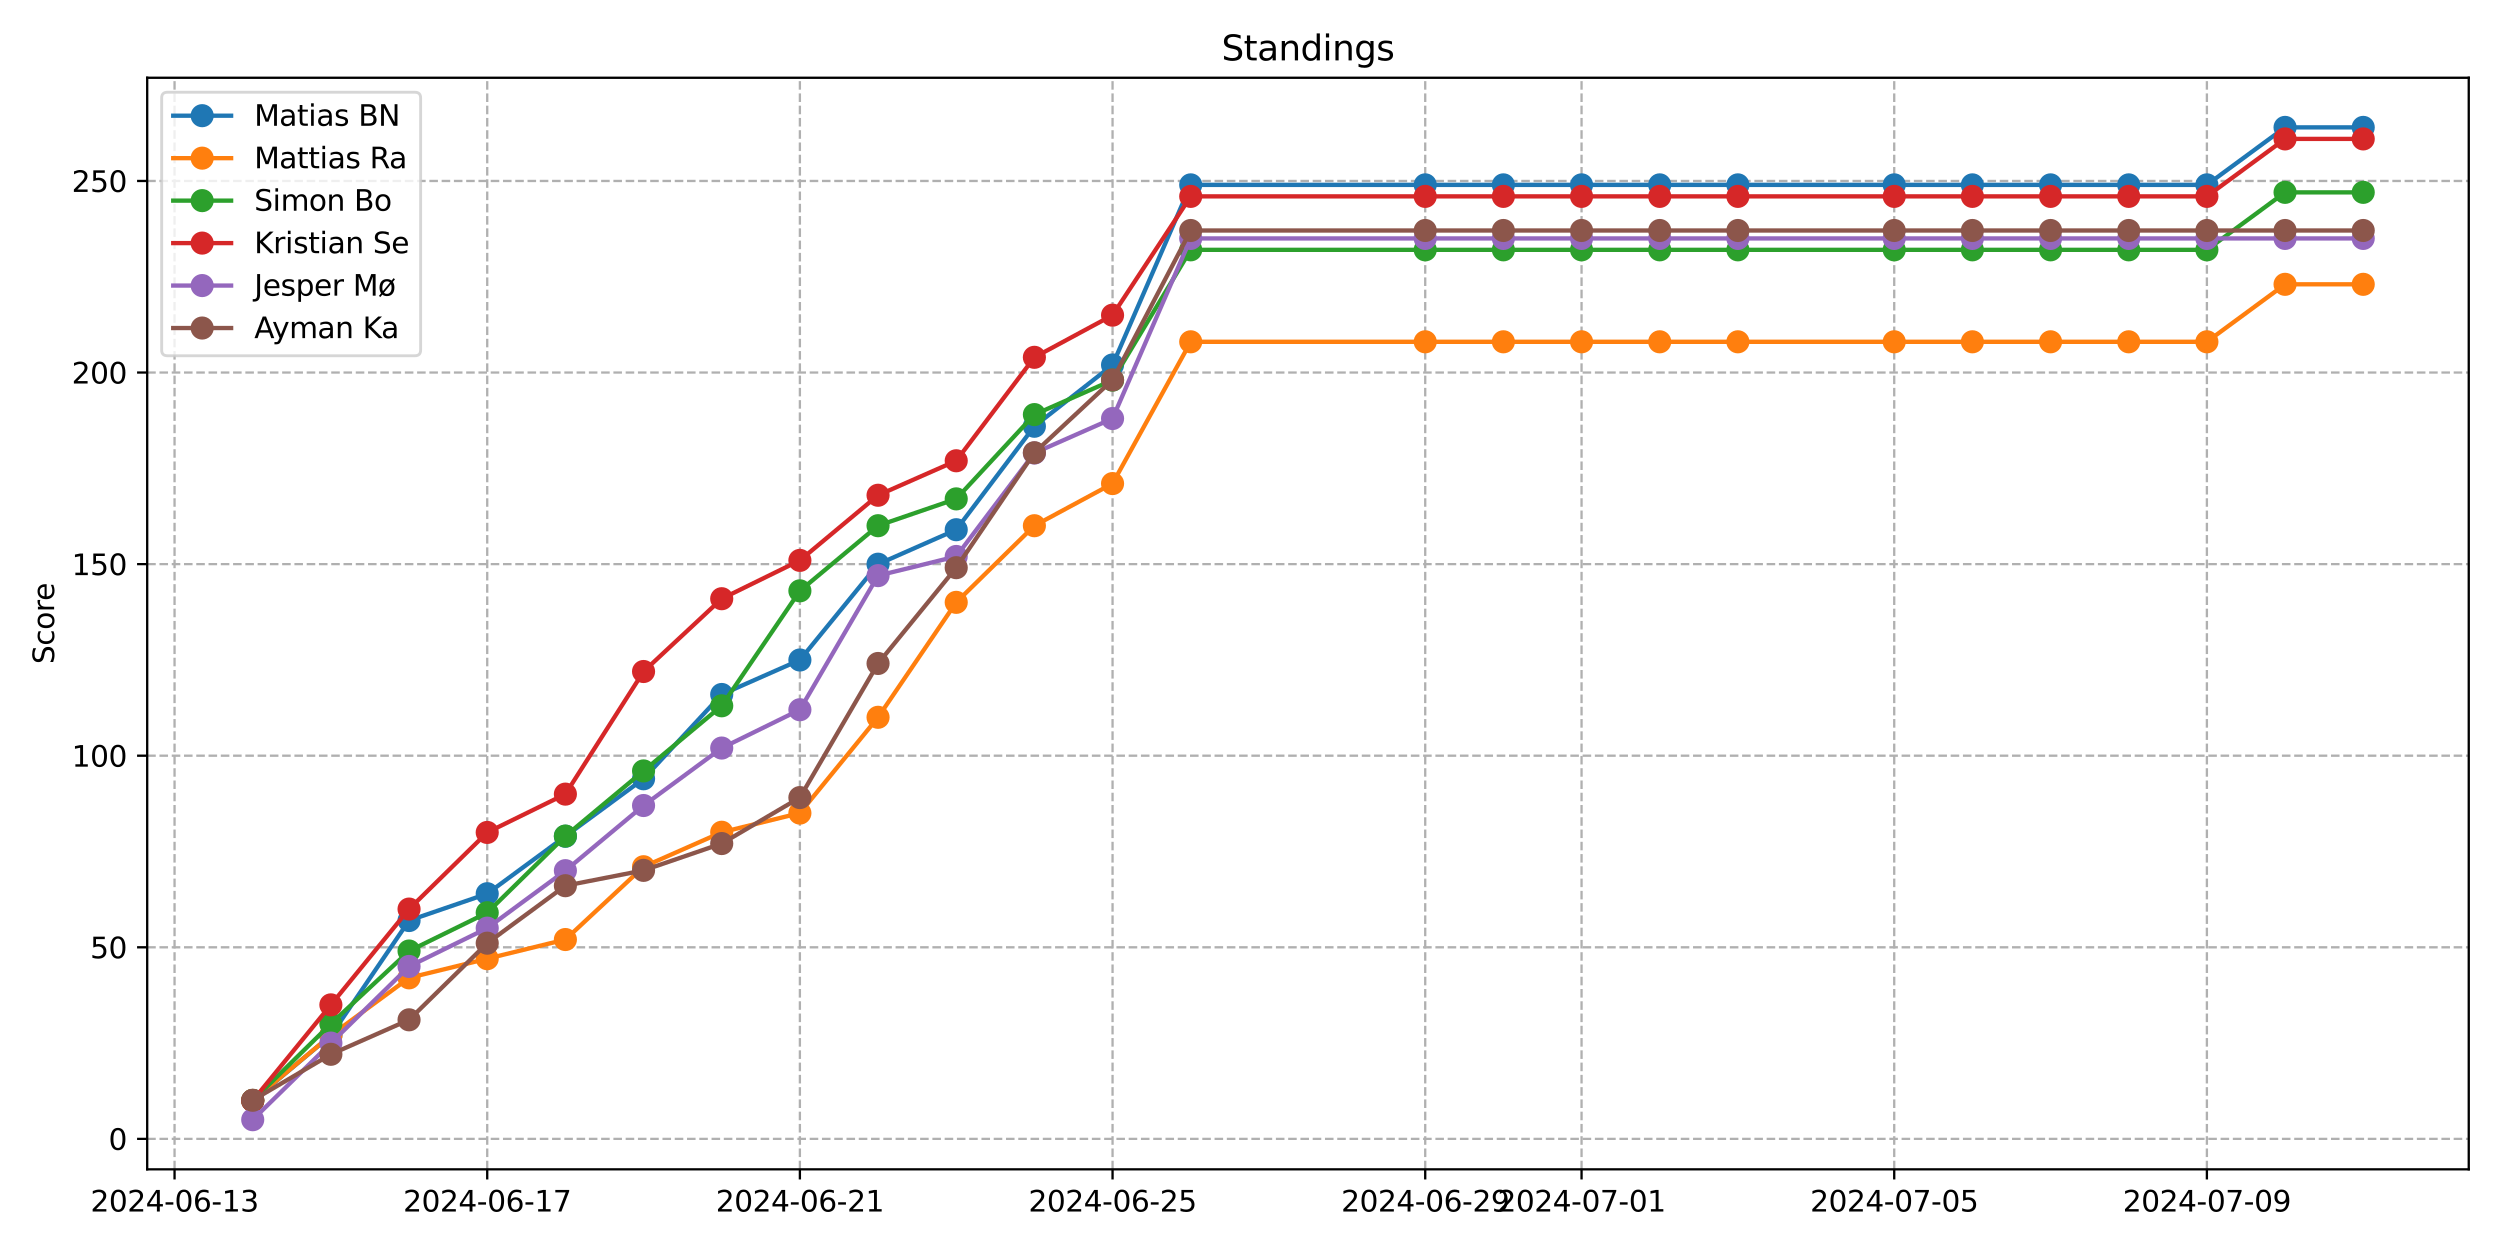 <?xml version="1.0" encoding="utf-8" standalone="no"?>
<!DOCTYPE svg PUBLIC "-//W3C//DTD SVG 1.1//EN"
  "http://www.w3.org/Graphics/SVG/1.1/DTD/svg11.dtd">
<svg xmlns:xlink="http://www.w3.org/1999/xlink" width="864pt" height="432pt" viewBox="0 0 864 432" xmlns="http://www.w3.org/2000/svg" version="1.1">
 <defs>
  <style type="text/css">*{stroke-linejoin: round; stroke-linecap: butt}</style>
 </defs>
 <g id="figure_1">
  <g id="patch_1">
   <path d="M 0 432 
L 864 432 
L 864 0 
L 0 0 
z
" style="fill: #ffffff"/>
  </g>
  <g id="axes_1">
   <g id="patch_2">
    <path d="M 50.87 404.12 
L 853.2 404.12 
L 853.2 26.88 
L 50.87 26.88 
z
" style="fill: #ffffff"/>
   </g>
   <g id="matplotlib.axis_1">
    <g id="xtick_1">
     <g id="line2d_1">
      <path d="M 60.325 404.12 
L 60.325 26.88 
" clip-path="url(#p0d0e7b73e6)" style="fill: none; stroke-dasharray: 2.96,1.28; stroke-dashoffset: 0; stroke: #b0b0b0; stroke-width: 0.8"/>
     </g>
     <g id="line2d_2">
      <defs>
       <path id="m48760f4ad9" d="M 0 0 
L 0 3.5 
" style="stroke: #000000; stroke-width: 0.8"/>
      </defs>
      <g>
       <use xlink:href="#m48760f4ad9" x="60.325" y="404.12" style="stroke: #000000; stroke-width: 0.8"/>
      </g>
     </g>
     <g id="text_1">
      <!-- 2024-06-13 -->
      <g transform="translate(31.267 418.718) scale(0.1 -0.1)">
       <defs>
        <path id="DejaVuSans-32" d="M 1228 531 
L 3431 531 
L 3431 0 
L 469 0 
L 469 531 
Q 828 903 1448 1529 
Q 2069 2156 2228 2338 
Q 2531 2678 2651 2914 
Q 2772 3150 2772 3378 
Q 2772 3750 2511 3984 
Q 2250 4219 1831 4219 
Q 1534 4219 1204 4116 
Q 875 4013 500 3803 
L 500 4441 
Q 881 4594 1212 4672 
Q 1544 4750 1819 4750 
Q 2544 4750 2975 4387 
Q 3406 4025 3406 3419 
Q 3406 3131 3298 2873 
Q 3191 2616 2906 2266 
Q 2828 2175 2409 1742 
Q 1991 1309 1228 531 
z
" transform="scale(0.016)"/>
        <path id="DejaVuSans-30" d="M 2034 4250 
Q 1547 4250 1301 3770 
Q 1056 3291 1056 2328 
Q 1056 1369 1301 889 
Q 1547 409 2034 409 
Q 2525 409 2770 889 
Q 3016 1369 3016 2328 
Q 3016 3291 2770 3770 
Q 2525 4250 2034 4250 
z
M 2034 4750 
Q 2819 4750 3233 4129 
Q 3647 3509 3647 2328 
Q 3647 1150 3233 529 
Q 2819 -91 2034 -91 
Q 1250 -91 836 529 
Q 422 1150 422 2328 
Q 422 3509 836 4129 
Q 1250 4750 2034 4750 
z
" transform="scale(0.016)"/>
        <path id="DejaVuSans-34" d="M 2419 4116 
L 825 1625 
L 2419 1625 
L 2419 4116 
z
M 2253 4666 
L 3047 4666 
L 3047 1625 
L 3713 1625 
L 3713 1100 
L 3047 1100 
L 3047 0 
L 2419 0 
L 2419 1100 
L 313 1100 
L 313 1709 
L 2253 4666 
z
" transform="scale(0.016)"/>
        <path id="DejaVuSans-2d" d="M 313 2009 
L 1997 2009 
L 1997 1497 
L 313 1497 
L 313 2009 
z
" transform="scale(0.016)"/>
        <path id="DejaVuSans-36" d="M 2113 2584 
Q 1688 2584 1439 2293 
Q 1191 2003 1191 1497 
Q 1191 994 1439 701 
Q 1688 409 2113 409 
Q 2538 409 2786 701 
Q 3034 994 3034 1497 
Q 3034 2003 2786 2293 
Q 2538 2584 2113 2584 
z
M 3366 4563 
L 3366 3988 
Q 3128 4100 2886 4159 
Q 2644 4219 2406 4219 
Q 1781 4219 1451 3797 
Q 1122 3375 1075 2522 
Q 1259 2794 1537 2939 
Q 1816 3084 2150 3084 
Q 2853 3084 3261 2657 
Q 3669 2231 3669 1497 
Q 3669 778 3244 343 
Q 2819 -91 2113 -91 
Q 1303 -91 875 529 
Q 447 1150 447 2328 
Q 447 3434 972 4092 
Q 1497 4750 2381 4750 
Q 2619 4750 2861 4703 
Q 3103 4656 3366 4563 
z
" transform="scale(0.016)"/>
        <path id="DejaVuSans-31" d="M 794 531 
L 1825 531 
L 1825 4091 
L 703 3866 
L 703 4441 
L 1819 4666 
L 2450 4666 
L 2450 531 
L 3481 531 
L 3481 0 
L 794 0 
L 794 531 
z
" transform="scale(0.016)"/>
        <path id="DejaVuSans-33" d="M 2597 2516 
Q 3050 2419 3304 2112 
Q 3559 1806 3559 1356 
Q 3559 666 3084 287 
Q 2609 -91 1734 -91 
Q 1441 -91 1130 -33 
Q 819 25 488 141 
L 488 750 
Q 750 597 1062 519 
Q 1375 441 1716 441 
Q 2309 441 2620 675 
Q 2931 909 2931 1356 
Q 2931 1769 2642 2001 
Q 2353 2234 1838 2234 
L 1294 2234 
L 1294 2753 
L 1863 2753 
Q 2328 2753 2575 2939 
Q 2822 3125 2822 3475 
Q 2822 3834 2567 4026 
Q 2313 4219 1838 4219 
Q 1578 4219 1281 4162 
Q 984 4106 628 3988 
L 628 4550 
Q 988 4650 1302 4700 
Q 1616 4750 1894 4750 
Q 2613 4750 3031 4423 
Q 3450 4097 3450 3541 
Q 3450 3153 3228 2886 
Q 3006 2619 2597 2516 
z
" transform="scale(0.016)"/>
       </defs>
       <use xlink:href="#DejaVuSans-32"/>
       <use xlink:href="#DejaVuSans-30" x="63.623"/>
       <use xlink:href="#DejaVuSans-32" x="127.246"/>
       <use xlink:href="#DejaVuSans-34" x="190.869"/>
       <use xlink:href="#DejaVuSans-2d" x="254.492"/>
       <use xlink:href="#DejaVuSans-30" x="290.576"/>
       <use xlink:href="#DejaVuSans-36" x="354.199"/>
       <use xlink:href="#DejaVuSans-2d" x="417.822"/>
       <use xlink:href="#DejaVuSans-31" x="453.906"/>
       <use xlink:href="#DejaVuSans-33" x="517.529"/>
      </g>
     </g>
    </g>
    <g id="xtick_2">
     <g id="line2d_3">
      <path d="M 168.383 404.12 
L 168.383 26.88 
" clip-path="url(#p0d0e7b73e6)" style="fill: none; stroke-dasharray: 2.96,1.28; stroke-dashoffset: 0; stroke: #b0b0b0; stroke-width: 0.8"/>
     </g>
     <g id="line2d_4">
      <g>
       <use xlink:href="#m48760f4ad9" x="168.383" y="404.12" style="stroke: #000000; stroke-width: 0.8"/>
      </g>
     </g>
     <g id="text_2">
      <!-- 2024-06-17 -->
      <g transform="translate(139.325 418.718) scale(0.1 -0.1)">
       <defs>
        <path id="DejaVuSans-37" d="M 525 4666 
L 3525 4666 
L 3525 4397 
L 1831 0 
L 1172 0 
L 2766 4134 
L 525 4134 
L 525 4666 
z
" transform="scale(0.016)"/>
       </defs>
       <use xlink:href="#DejaVuSans-32"/>
       <use xlink:href="#DejaVuSans-30" x="63.623"/>
       <use xlink:href="#DejaVuSans-32" x="127.246"/>
       <use xlink:href="#DejaVuSans-34" x="190.869"/>
       <use xlink:href="#DejaVuSans-2d" x="254.492"/>
       <use xlink:href="#DejaVuSans-30" x="290.576"/>
       <use xlink:href="#DejaVuSans-36" x="354.199"/>
       <use xlink:href="#DejaVuSans-2d" x="417.822"/>
       <use xlink:href="#DejaVuSans-31" x="453.906"/>
       <use xlink:href="#DejaVuSans-37" x="517.529"/>
      </g>
     </g>
    </g>
    <g id="xtick_3">
     <g id="line2d_5">
      <path d="M 276.441 404.12 
L 276.441 26.88 
" clip-path="url(#p0d0e7b73e6)" style="fill: none; stroke-dasharray: 2.96,1.28; stroke-dashoffset: 0; stroke: #b0b0b0; stroke-width: 0.8"/>
     </g>
     <g id="line2d_6">
      <g>
       <use xlink:href="#m48760f4ad9" x="276.441" y="404.12" style="stroke: #000000; stroke-width: 0.8"/>
      </g>
     </g>
     <g id="text_3">
      <!-- 2024-06-21 -->
      <g transform="translate(247.383 418.718) scale(0.1 -0.1)">
       <use xlink:href="#DejaVuSans-32"/>
       <use xlink:href="#DejaVuSans-30" x="63.623"/>
       <use xlink:href="#DejaVuSans-32" x="127.246"/>
       <use xlink:href="#DejaVuSans-34" x="190.869"/>
       <use xlink:href="#DejaVuSans-2d" x="254.492"/>
       <use xlink:href="#DejaVuSans-30" x="290.576"/>
       <use xlink:href="#DejaVuSans-36" x="354.199"/>
       <use xlink:href="#DejaVuSans-2d" x="417.822"/>
       <use xlink:href="#DejaVuSans-32" x="453.906"/>
       <use xlink:href="#DejaVuSans-31" x="517.529"/>
      </g>
     </g>
    </g>
    <g id="xtick_4">
     <g id="line2d_7">
      <path d="M 384.499 404.12 
L 384.499 26.88 
" clip-path="url(#p0d0e7b73e6)" style="fill: none; stroke-dasharray: 2.96,1.28; stroke-dashoffset: 0; stroke: #b0b0b0; stroke-width: 0.8"/>
     </g>
     <g id="line2d_8">
      <g>
       <use xlink:href="#m48760f4ad9" x="384.499" y="404.12" style="stroke: #000000; stroke-width: 0.8"/>
      </g>
     </g>
     <g id="text_4">
      <!-- 2024-06-25 -->
      <g transform="translate(355.441 418.718) scale(0.1 -0.1)">
       <defs>
        <path id="DejaVuSans-35" d="M 691 4666 
L 3169 4666 
L 3169 4134 
L 1269 4134 
L 1269 2991 
Q 1406 3038 1543 3061 
Q 1681 3084 1819 3084 
Q 2600 3084 3056 2656 
Q 3513 2228 3513 1497 
Q 3513 744 3044 326 
Q 2575 -91 1722 -91 
Q 1428 -91 1123 -41 
Q 819 9 494 109 
L 494 744 
Q 775 591 1075 516 
Q 1375 441 1709 441 
Q 2250 441 2565 725 
Q 2881 1009 2881 1497 
Q 2881 1984 2565 2268 
Q 2250 2553 1709 2553 
Q 1456 2553 1204 2497 
Q 953 2441 691 2322 
L 691 4666 
z
" transform="scale(0.016)"/>
       </defs>
       <use xlink:href="#DejaVuSans-32"/>
       <use xlink:href="#DejaVuSans-30" x="63.623"/>
       <use xlink:href="#DejaVuSans-32" x="127.246"/>
       <use xlink:href="#DejaVuSans-34" x="190.869"/>
       <use xlink:href="#DejaVuSans-2d" x="254.492"/>
       <use xlink:href="#DejaVuSans-30" x="290.576"/>
       <use xlink:href="#DejaVuSans-36" x="354.199"/>
       <use xlink:href="#DejaVuSans-2d" x="417.822"/>
       <use xlink:href="#DejaVuSans-32" x="453.906"/>
       <use xlink:href="#DejaVuSans-35" x="517.529"/>
      </g>
     </g>
    </g>
    <g id="xtick_5">
     <g id="line2d_9">
      <path d="M 492.557 404.12 
L 492.557 26.88 
" clip-path="url(#p0d0e7b73e6)" style="fill: none; stroke-dasharray: 2.96,1.28; stroke-dashoffset: 0; stroke: #b0b0b0; stroke-width: 0.8"/>
     </g>
     <g id="line2d_10">
      <g>
       <use xlink:href="#m48760f4ad9" x="492.557" y="404.12" style="stroke: #000000; stroke-width: 0.8"/>
      </g>
     </g>
     <g id="text_5">
      <!-- 2024-06-29 -->
      <g transform="translate(463.499 418.718) scale(0.1 -0.1)">
       <defs>
        <path id="DejaVuSans-39" d="M 703 97 
L 703 672 
Q 941 559 1184 500 
Q 1428 441 1663 441 
Q 2288 441 2617 861 
Q 2947 1281 2994 2138 
Q 2813 1869 2534 1725 
Q 2256 1581 1919 1581 
Q 1219 1581 811 2004 
Q 403 2428 403 3163 
Q 403 3881 828 4315 
Q 1253 4750 1959 4750 
Q 2769 4750 3195 4129 
Q 3622 3509 3622 2328 
Q 3622 1225 3098 567 
Q 2575 -91 1691 -91 
Q 1453 -91 1209 -44 
Q 966 3 703 97 
z
M 1959 2075 
Q 2384 2075 2632 2365 
Q 2881 2656 2881 3163 
Q 2881 3666 2632 3958 
Q 2384 4250 1959 4250 
Q 1534 4250 1286 3958 
Q 1038 3666 1038 3163 
Q 1038 2656 1286 2365 
Q 1534 2075 1959 2075 
z
" transform="scale(0.016)"/>
       </defs>
       <use xlink:href="#DejaVuSans-32"/>
       <use xlink:href="#DejaVuSans-30" x="63.623"/>
       <use xlink:href="#DejaVuSans-32" x="127.246"/>
       <use xlink:href="#DejaVuSans-34" x="190.869"/>
       <use xlink:href="#DejaVuSans-2d" x="254.492"/>
       <use xlink:href="#DejaVuSans-30" x="290.576"/>
       <use xlink:href="#DejaVuSans-36" x="354.199"/>
       <use xlink:href="#DejaVuSans-2d" x="417.822"/>
       <use xlink:href="#DejaVuSans-32" x="453.906"/>
       <use xlink:href="#DejaVuSans-39" x="517.529"/>
      </g>
     </g>
    </g>
    <g id="xtick_6">
     <g id="line2d_11">
      <path d="M 546.586 404.12 
L 546.586 26.88 
" clip-path="url(#p0d0e7b73e6)" style="fill: none; stroke-dasharray: 2.96,1.28; stroke-dashoffset: 0; stroke: #b0b0b0; stroke-width: 0.8"/>
     </g>
     <g id="line2d_12">
      <g>
       <use xlink:href="#m48760f4ad9" x="546.586" y="404.12" style="stroke: #000000; stroke-width: 0.8"/>
      </g>
     </g>
     <g id="text_6">
      <!-- 2024-07-01 -->
      <g transform="translate(517.528 418.718) scale(0.1 -0.1)">
       <use xlink:href="#DejaVuSans-32"/>
       <use xlink:href="#DejaVuSans-30" x="63.623"/>
       <use xlink:href="#DejaVuSans-32" x="127.246"/>
       <use xlink:href="#DejaVuSans-34" x="190.869"/>
       <use xlink:href="#DejaVuSans-2d" x="254.492"/>
       <use xlink:href="#DejaVuSans-30" x="290.576"/>
       <use xlink:href="#DejaVuSans-37" x="354.199"/>
       <use xlink:href="#DejaVuSans-2d" x="417.822"/>
       <use xlink:href="#DejaVuSans-30" x="453.906"/>
       <use xlink:href="#DejaVuSans-31" x="517.529"/>
      </g>
     </g>
    </g>
    <g id="xtick_7">
     <g id="line2d_13">
      <path d="M 654.644 404.12 
L 654.644 26.88 
" clip-path="url(#p0d0e7b73e6)" style="fill: none; stroke-dasharray: 2.96,1.28; stroke-dashoffset: 0; stroke: #b0b0b0; stroke-width: 0.8"/>
     </g>
     <g id="line2d_14">
      <g>
       <use xlink:href="#m48760f4ad9" x="654.644" y="404.12" style="stroke: #000000; stroke-width: 0.8"/>
      </g>
     </g>
     <g id="text_7">
      <!-- 2024-07-05 -->
      <g transform="translate(625.586 418.718) scale(0.1 -0.1)">
       <use xlink:href="#DejaVuSans-32"/>
       <use xlink:href="#DejaVuSans-30" x="63.623"/>
       <use xlink:href="#DejaVuSans-32" x="127.246"/>
       <use xlink:href="#DejaVuSans-34" x="190.869"/>
       <use xlink:href="#DejaVuSans-2d" x="254.492"/>
       <use xlink:href="#DejaVuSans-30" x="290.576"/>
       <use xlink:href="#DejaVuSans-37" x="354.199"/>
       <use xlink:href="#DejaVuSans-2d" x="417.822"/>
       <use xlink:href="#DejaVuSans-30" x="453.906"/>
       <use xlink:href="#DejaVuSans-35" x="517.529"/>
      </g>
     </g>
    </g>
    <g id="xtick_8">
     <g id="line2d_15">
      <path d="M 762.701 404.12 
L 762.701 26.88 
" clip-path="url(#p0d0e7b73e6)" style="fill: none; stroke-dasharray: 2.96,1.28; stroke-dashoffset: 0; stroke: #b0b0b0; stroke-width: 0.8"/>
     </g>
     <g id="line2d_16">
      <g>
       <use xlink:href="#m48760f4ad9" x="762.701" y="404.12" style="stroke: #000000; stroke-width: 0.8"/>
      </g>
     </g>
     <g id="text_8">
      <!-- 2024-07-09 -->
      <g transform="translate(733.644 418.718) scale(0.1 -0.1)">
       <use xlink:href="#DejaVuSans-32"/>
       <use xlink:href="#DejaVuSans-30" x="63.623"/>
       <use xlink:href="#DejaVuSans-32" x="127.246"/>
       <use xlink:href="#DejaVuSans-34" x="190.869"/>
       <use xlink:href="#DejaVuSans-2d" x="254.492"/>
       <use xlink:href="#DejaVuSans-30" x="290.576"/>
       <use xlink:href="#DejaVuSans-37" x="354.199"/>
       <use xlink:href="#DejaVuSans-2d" x="417.822"/>
       <use xlink:href="#DejaVuSans-30" x="453.906"/>
       <use xlink:href="#DejaVuSans-39" x="517.529"/>
      </g>
     </g>
    </g>
   </g>
   <g id="matplotlib.axis_2">
    <g id="ytick_1">
     <g id="line2d_17">
      <path d="M 50.87 393.592 
L 853.2 393.592 
" clip-path="url(#p0d0e7b73e6)" style="fill: none; stroke-dasharray: 2.96,1.28; stroke-dashoffset: 0; stroke: #b0b0b0; stroke-width: 0.8"/>
     </g>
     <g id="line2d_18">
      <defs>
       <path id="m6e47a7b5f0" d="M 0 0 
L -3.5 0 
" style="stroke: #000000; stroke-width: 0.8"/>
      </defs>
      <g>
       <use xlink:href="#m6e47a7b5f0" x="50.87" y="393.592" style="stroke: #000000; stroke-width: 0.8"/>
      </g>
     </g>
     <g id="text_9">
      <!-- 0 -->
      <g transform="translate(37.508 397.391) scale(0.1 -0.1)">
       <use xlink:href="#DejaVuSans-30"/>
      </g>
     </g>
    </g>
    <g id="ytick_2">
     <g id="line2d_19">
      <path d="M 50.87 327.381 
L 853.2 327.381 
" clip-path="url(#p0d0e7b73e6)" style="fill: none; stroke-dasharray: 2.96,1.28; stroke-dashoffset: 0; stroke: #b0b0b0; stroke-width: 0.8"/>
     </g>
     <g id="line2d_20">
      <g>
       <use xlink:href="#m6e47a7b5f0" x="50.87" y="327.381" style="stroke: #000000; stroke-width: 0.8"/>
      </g>
     </g>
     <g id="text_10">
      <!-- 50 -->
      <g transform="translate(31.145 331.181) scale(0.1 -0.1)">
       <use xlink:href="#DejaVuSans-35"/>
       <use xlink:href="#DejaVuSans-30" x="63.623"/>
      </g>
     </g>
    </g>
    <g id="ytick_3">
     <g id="line2d_21">
      <path d="M 50.87 261.171 
L 853.2 261.171 
" clip-path="url(#p0d0e7b73e6)" style="fill: none; stroke-dasharray: 2.96,1.28; stroke-dashoffset: 0; stroke: #b0b0b0; stroke-width: 0.8"/>
     </g>
     <g id="line2d_22">
      <g>
       <use xlink:href="#m6e47a7b5f0" x="50.87" y="261.171" style="stroke: #000000; stroke-width: 0.8"/>
      </g>
     </g>
     <g id="text_11">
      <!-- 100 -->
      <g transform="translate(24.782 264.97) scale(0.1 -0.1)">
       <use xlink:href="#DejaVuSans-31"/>
       <use xlink:href="#DejaVuSans-30" x="63.623"/>
       <use xlink:href="#DejaVuSans-30" x="127.246"/>
      </g>
     </g>
    </g>
    <g id="ytick_4">
     <g id="line2d_23">
      <path d="M 50.87 194.961 
L 853.2 194.961 
" clip-path="url(#p0d0e7b73e6)" style="fill: none; stroke-dasharray: 2.96,1.28; stroke-dashoffset: 0; stroke: #b0b0b0; stroke-width: 0.8"/>
     </g>
     <g id="line2d_24">
      <g>
       <use xlink:href="#m6e47a7b5f0" x="50.87" y="194.961" style="stroke: #000000; stroke-width: 0.8"/>
      </g>
     </g>
     <g id="text_12">
      <!-- 150 -->
      <g transform="translate(24.782 198.76) scale(0.1 -0.1)">
       <use xlink:href="#DejaVuSans-31"/>
       <use xlink:href="#DejaVuSans-35" x="63.623"/>
       <use xlink:href="#DejaVuSans-30" x="127.246"/>
      </g>
     </g>
    </g>
    <g id="ytick_5">
     <g id="line2d_25">
      <path d="M 50.87 128.75 
L 853.2 128.75 
" clip-path="url(#p0d0e7b73e6)" style="fill: none; stroke-dasharray: 2.96,1.28; stroke-dashoffset: 0; stroke: #b0b0b0; stroke-width: 0.8"/>
     </g>
     <g id="line2d_26">
      <g>
       <use xlink:href="#m6e47a7b5f0" x="50.87" y="128.75" style="stroke: #000000; stroke-width: 0.8"/>
      </g>
     </g>
     <g id="text_13">
      <!-- 200 -->
      <g transform="translate(24.782 132.55) scale(0.1 -0.1)">
       <use xlink:href="#DejaVuSans-32"/>
       <use xlink:href="#DejaVuSans-30" x="63.623"/>
       <use xlink:href="#DejaVuSans-30" x="127.246"/>
      </g>
     </g>
    </g>
    <g id="ytick_6">
     <g id="line2d_27">
      <path d="M 50.87 62.54 
L 853.2 62.54 
" clip-path="url(#p0d0e7b73e6)" style="fill: none; stroke-dasharray: 2.96,1.28; stroke-dashoffset: 0; stroke: #b0b0b0; stroke-width: 0.8"/>
     </g>
     <g id="line2d_28">
      <g>
       <use xlink:href="#m6e47a7b5f0" x="50.87" y="62.54" style="stroke: #000000; stroke-width: 0.8"/>
      </g>
     </g>
     <g id="text_14">
      <!-- 250 -->
      <g transform="translate(24.782 66.339) scale(0.1 -0.1)">
       <use xlink:href="#DejaVuSans-32"/>
       <use xlink:href="#DejaVuSans-35" x="63.623"/>
       <use xlink:href="#DejaVuSans-30" x="127.246"/>
      </g>
     </g>
    </g>
    <g id="text_15">
     <!-- Score -->
     <g transform="translate(18.703 229.502) rotate(-90) scale(0.1 -0.1)">
      <defs>
       <path id="DejaVuSans-53" d="M 3425 4513 
L 3425 3897 
Q 3066 4069 2747 4153 
Q 2428 4238 2131 4238 
Q 1616 4238 1336 4038 
Q 1056 3838 1056 3469 
Q 1056 3159 1242 3001 
Q 1428 2844 1947 2747 
L 2328 2669 
Q 3034 2534 3370 2195 
Q 3706 1856 3706 1288 
Q 3706 609 3251 259 
Q 2797 -91 1919 -91 
Q 1588 -91 1214 -16 
Q 841 59 441 206 
L 441 856 
Q 825 641 1194 531 
Q 1563 422 1919 422 
Q 2459 422 2753 634 
Q 3047 847 3047 1241 
Q 3047 1584 2836 1778 
Q 2625 1972 2144 2069 
L 1759 2144 
Q 1053 2284 737 2584 
Q 422 2884 422 3419 
Q 422 4038 858 4394 
Q 1294 4750 2059 4750 
Q 2388 4750 2728 4690 
Q 3069 4631 3425 4513 
z
" transform="scale(0.016)"/>
       <path id="DejaVuSans-63" d="M 3122 3366 
L 3122 2828 
Q 2878 2963 2633 3030 
Q 2388 3097 2138 3097 
Q 1578 3097 1268 2742 
Q 959 2388 959 1747 
Q 959 1106 1268 751 
Q 1578 397 2138 397 
Q 2388 397 2633 464 
Q 2878 531 3122 666 
L 3122 134 
Q 2881 22 2623 -34 
Q 2366 -91 2075 -91 
Q 1284 -91 818 406 
Q 353 903 353 1747 
Q 353 2603 823 3093 
Q 1294 3584 2113 3584 
Q 2378 3584 2631 3529 
Q 2884 3475 3122 3366 
z
" transform="scale(0.016)"/>
       <path id="DejaVuSans-6f" d="M 1959 3097 
Q 1497 3097 1228 2736 
Q 959 2375 959 1747 
Q 959 1119 1226 758 
Q 1494 397 1959 397 
Q 2419 397 2687 759 
Q 2956 1122 2956 1747 
Q 2956 2369 2687 2733 
Q 2419 3097 1959 3097 
z
M 1959 3584 
Q 2709 3584 3137 3096 
Q 3566 2609 3566 1747 
Q 3566 888 3137 398 
Q 2709 -91 1959 -91 
Q 1206 -91 779 398 
Q 353 888 353 1747 
Q 353 2609 779 3096 
Q 1206 3584 1959 3584 
z
" transform="scale(0.016)"/>
       <path id="DejaVuSans-72" d="M 2631 2963 
Q 2534 3019 2420 3045 
Q 2306 3072 2169 3072 
Q 1681 3072 1420 2755 
Q 1159 2438 1159 1844 
L 1159 0 
L 581 0 
L 581 3500 
L 1159 3500 
L 1159 2956 
Q 1341 3275 1631 3429 
Q 1922 3584 2338 3584 
Q 2397 3584 2469 3576 
Q 2541 3569 2628 3553 
L 2631 2963 
z
" transform="scale(0.016)"/>
       <path id="DejaVuSans-65" d="M 3597 1894 
L 3597 1613 
L 953 1613 
Q 991 1019 1311 708 
Q 1631 397 2203 397 
Q 2534 397 2845 478 
Q 3156 559 3463 722 
L 3463 178 
Q 3153 47 2828 -22 
Q 2503 -91 2169 -91 
Q 1331 -91 842 396 
Q 353 884 353 1716 
Q 353 2575 817 3079 
Q 1281 3584 2069 3584 
Q 2775 3584 3186 3129 
Q 3597 2675 3597 1894 
z
M 3022 2063 
Q 3016 2534 2758 2815 
Q 2500 3097 2075 3097 
Q 1594 3097 1305 2825 
Q 1016 2553 972 2059 
L 3022 2063 
z
" transform="scale(0.016)"/>
      </defs>
      <use xlink:href="#DejaVuSans-53"/>
      <use xlink:href="#DejaVuSans-63" x="63.477"/>
      <use xlink:href="#DejaVuSans-6f" x="118.457"/>
      <use xlink:href="#DejaVuSans-72" x="179.639"/>
      <use xlink:href="#DejaVuSans-65" x="218.502"/>
     </g>
    </g>
   </g>
   <g id="line2d_29">
    <path d="M 87.34 380.376 
L 114.354 357.864 
L 141.369 318.138 
L 168.383 308.869 
L 195.397 289.006 
L 222.412 269.143 
L 249.426 240.01 
L 276.441 228.092 
L 303.455 194.987 
L 330.47 183.069 
L 357.484 147.315 
L 384.499 126.128 
L 411.513 63.89 
L 492.557 63.89 
L 519.571 63.89 
L 546.586 63.89 
L 573.6 63.89 
L 600.615 63.89 
L 654.644 63.89 
L 681.658 63.89 
L 708.673 63.89 
L 735.687 63.89 
L 762.701 63.89 
L 789.716 44.027 
L 816.73 44.027 
" clip-path="url(#p0d0e7b73e6)" style="fill: none; stroke: #1f77b4; stroke-width: 1.5; stroke-linecap: square"/>
    <defs>
     <path id="m4a7a677594" d="M 0 3.5 
C 0.928 3.5 1.819 3.131 2.475 2.475 
C 3.131 1.819 3.5 0.928 3.5 0 
C 3.5 -0.928 3.131 -1.819 2.475 -2.475 
C 1.819 -3.131 0.928 -3.5 0 -3.5 
C -0.928 -3.5 -1.819 -3.131 -2.475 -2.475 
C -3.131 -1.819 -3.5 -0.928 -3.5 0 
C -3.5 0.928 -3.131 1.819 -2.475 2.475 
C -1.819 3.131 -0.928 3.5 0 3.5 
z
" style="stroke: #1f77b4"/>
    </defs>
    <g clip-path="url(#p0d0e7b73e6)">
     <use xlink:href="#m4a7a677594" x="87.34" y="380.376" style="fill: #1f77b4; stroke: #1f77b4"/>
     <use xlink:href="#m4a7a677594" x="114.354" y="357.864" style="fill: #1f77b4; stroke: #1f77b4"/>
     <use xlink:href="#m4a7a677594" x="141.369" y="318.138" style="fill: #1f77b4; stroke: #1f77b4"/>
     <use xlink:href="#m4a7a677594" x="168.383" y="308.869" style="fill: #1f77b4; stroke: #1f77b4"/>
     <use xlink:href="#m4a7a677594" x="195.397" y="289.006" style="fill: #1f77b4; stroke: #1f77b4"/>
     <use xlink:href="#m4a7a677594" x="222.412" y="269.143" style="fill: #1f77b4; stroke: #1f77b4"/>
     <use xlink:href="#m4a7a677594" x="249.426" y="240.01" style="fill: #1f77b4; stroke: #1f77b4"/>
     <use xlink:href="#m4a7a677594" x="276.441" y="228.092" style="fill: #1f77b4; stroke: #1f77b4"/>
     <use xlink:href="#m4a7a677594" x="303.455" y="194.987" style="fill: #1f77b4; stroke: #1f77b4"/>
     <use xlink:href="#m4a7a677594" x="330.47" y="183.069" style="fill: #1f77b4; stroke: #1f77b4"/>
     <use xlink:href="#m4a7a677594" x="357.484" y="147.315" style="fill: #1f77b4; stroke: #1f77b4"/>
     <use xlink:href="#m4a7a677594" x="384.499" y="126.128" style="fill: #1f77b4; stroke: #1f77b4"/>
     <use xlink:href="#m4a7a677594" x="411.513" y="63.89" style="fill: #1f77b4; stroke: #1f77b4"/>
     <use xlink:href="#m4a7a677594" x="492.557" y="63.89" style="fill: #1f77b4; stroke: #1f77b4"/>
     <use xlink:href="#m4a7a677594" x="519.571" y="63.89" style="fill: #1f77b4; stroke: #1f77b4"/>
     <use xlink:href="#m4a7a677594" x="546.586" y="63.89" style="fill: #1f77b4; stroke: #1f77b4"/>
     <use xlink:href="#m4a7a677594" x="573.6" y="63.89" style="fill: #1f77b4; stroke: #1f77b4"/>
     <use xlink:href="#m4a7a677594" x="600.615" y="63.89" style="fill: #1f77b4; stroke: #1f77b4"/>
     <use xlink:href="#m4a7a677594" x="654.644" y="63.89" style="fill: #1f77b4; stroke: #1f77b4"/>
     <use xlink:href="#m4a7a677594" x="681.658" y="63.89" style="fill: #1f77b4; stroke: #1f77b4"/>
     <use xlink:href="#m4a7a677594" x="708.673" y="63.89" style="fill: #1f77b4; stroke: #1f77b4"/>
     <use xlink:href="#m4a7a677594" x="735.687" y="63.89" style="fill: #1f77b4; stroke: #1f77b4"/>
     <use xlink:href="#m4a7a677594" x="762.701" y="63.89" style="fill: #1f77b4; stroke: #1f77b4"/>
     <use xlink:href="#m4a7a677594" x="789.716" y="44.027" style="fill: #1f77b4; stroke: #1f77b4"/>
     <use xlink:href="#m4a7a677594" x="816.73" y="44.027" style="fill: #1f77b4; stroke: #1f77b4"/>
    </g>
   </g>
   <g id="line2d_30">
    <path d="M 87.34 380.319 
L 114.354 357.808 
L 141.369 337.945 
L 168.383 331.324 
L 195.397 324.703 
L 222.412 299.543 
L 249.426 287.625 
L 276.441 281.004 
L 303.455 247.899 
L 330.47 208.172 
L 357.484 181.688 
L 384.499 167.122 
L 411.513 118.126 
L 492.557 118.126 
L 519.571 118.126 
L 546.586 118.126 
L 573.6 118.126 
L 600.615 118.126 
L 654.644 118.126 
L 681.658 118.126 
L 708.673 118.126 
L 735.687 118.126 
L 762.701 118.126 
L 789.716 98.263 
L 816.73 98.263 
" clip-path="url(#p0d0e7b73e6)" style="fill: none; stroke: #ff7f0e; stroke-width: 1.5; stroke-linecap: square"/>
    <defs>
     <path id="m980bcdc2e5" d="M 0 3.5 
C 0.928 3.5 1.819 3.131 2.475 2.475 
C 3.131 1.819 3.5 0.928 3.5 0 
C 3.5 -0.928 3.131 -1.819 2.475 -2.475 
C 1.819 -3.131 0.928 -3.5 0 -3.5 
C -0.928 -3.5 -1.819 -3.131 -2.475 -2.475 
C -3.131 -1.819 -3.5 -0.928 -3.5 0 
C -3.5 0.928 -3.131 1.819 -2.475 2.475 
C -1.819 3.131 -0.928 3.5 0 3.5 
z
" style="stroke: #ff7f0e"/>
    </defs>
    <g clip-path="url(#p0d0e7b73e6)">
     <use xlink:href="#m980bcdc2e5" x="87.34" y="380.319" style="fill: #ff7f0e; stroke: #ff7f0e"/>
     <use xlink:href="#m980bcdc2e5" x="114.354" y="357.808" style="fill: #ff7f0e; stroke: #ff7f0e"/>
     <use xlink:href="#m980bcdc2e5" x="141.369" y="337.945" style="fill: #ff7f0e; stroke: #ff7f0e"/>
     <use xlink:href="#m980bcdc2e5" x="168.383" y="331.324" style="fill: #ff7f0e; stroke: #ff7f0e"/>
     <use xlink:href="#m980bcdc2e5" x="195.397" y="324.703" style="fill: #ff7f0e; stroke: #ff7f0e"/>
     <use xlink:href="#m980bcdc2e5" x="222.412" y="299.543" style="fill: #ff7f0e; stroke: #ff7f0e"/>
     <use xlink:href="#m980bcdc2e5" x="249.426" y="287.625" style="fill: #ff7f0e; stroke: #ff7f0e"/>
     <use xlink:href="#m980bcdc2e5" x="276.441" y="281.004" style="fill: #ff7f0e; stroke: #ff7f0e"/>
     <use xlink:href="#m980bcdc2e5" x="303.455" y="247.899" style="fill: #ff7f0e; stroke: #ff7f0e"/>
     <use xlink:href="#m980bcdc2e5" x="330.47" y="208.172" style="fill: #ff7f0e; stroke: #ff7f0e"/>
     <use xlink:href="#m980bcdc2e5" x="357.484" y="181.688" style="fill: #ff7f0e; stroke: #ff7f0e"/>
     <use xlink:href="#m980bcdc2e5" x="384.499" y="167.122" style="fill: #ff7f0e; stroke: #ff7f0e"/>
     <use xlink:href="#m980bcdc2e5" x="411.513" y="118.126" style="fill: #ff7f0e; stroke: #ff7f0e"/>
     <use xlink:href="#m980bcdc2e5" x="492.557" y="118.126" style="fill: #ff7f0e; stroke: #ff7f0e"/>
     <use xlink:href="#m980bcdc2e5" x="519.571" y="118.126" style="fill: #ff7f0e; stroke: #ff7f0e"/>
     <use xlink:href="#m980bcdc2e5" x="546.586" y="118.126" style="fill: #ff7f0e; stroke: #ff7f0e"/>
     <use xlink:href="#m980bcdc2e5" x="573.6" y="118.126" style="fill: #ff7f0e; stroke: #ff7f0e"/>
     <use xlink:href="#m980bcdc2e5" x="600.615" y="118.126" style="fill: #ff7f0e; stroke: #ff7f0e"/>
     <use xlink:href="#m980bcdc2e5" x="654.644" y="118.126" style="fill: #ff7f0e; stroke: #ff7f0e"/>
     <use xlink:href="#m980bcdc2e5" x="681.658" y="118.126" style="fill: #ff7f0e; stroke: #ff7f0e"/>
     <use xlink:href="#m980bcdc2e5" x="708.673" y="118.126" style="fill: #ff7f0e; stroke: #ff7f0e"/>
     <use xlink:href="#m980bcdc2e5" x="735.687" y="118.126" style="fill: #ff7f0e; stroke: #ff7f0e"/>
     <use xlink:href="#m980bcdc2e5" x="762.701" y="118.126" style="fill: #ff7f0e; stroke: #ff7f0e"/>
     <use xlink:href="#m980bcdc2e5" x="789.716" y="98.263" style="fill: #ff7f0e; stroke: #ff7f0e"/>
     <use xlink:href="#m980bcdc2e5" x="816.73" y="98.263" style="fill: #ff7f0e; stroke: #ff7f0e"/>
    </g>
   </g>
   <g id="line2d_31">
    <path d="M 87.34 380.314 
L 114.354 353.83 
L 141.369 328.67 
L 168.383 315.428 
L 195.397 288.944 
L 222.412 266.432 
L 249.426 243.921 
L 276.441 204.194 
L 303.455 181.683 
L 330.47 172.413 
L 357.484 143.281 
L 384.499 131.363 
L 411.513 86.34 
L 492.557 86.34 
L 519.571 86.34 
L 546.586 86.34 
L 573.6 86.34 
L 600.615 86.34 
L 654.644 86.34 
L 681.658 86.34 
L 708.673 86.34 
L 735.687 86.34 
L 762.701 86.34 
L 789.716 66.477 
L 816.73 66.477 
" clip-path="url(#p0d0e7b73e6)" style="fill: none; stroke: #2ca02c; stroke-width: 1.5; stroke-linecap: square"/>
    <defs>
     <path id="mea58ac19e0" d="M 0 3.5 
C 0.928 3.5 1.819 3.131 2.475 2.475 
C 3.131 1.819 3.5 0.928 3.5 0 
C 3.5 -0.928 3.131 -1.819 2.475 -2.475 
C 1.819 -3.131 0.928 -3.5 0 -3.5 
C -0.928 -3.5 -1.819 -3.131 -2.475 -2.475 
C -3.131 -1.819 -3.5 -0.928 -3.5 0 
C -3.5 0.928 -3.131 1.819 -2.475 2.475 
C -1.819 3.131 -0.928 3.5 0 3.5 
z
" style="stroke: #2ca02c"/>
    </defs>
    <g clip-path="url(#p0d0e7b73e6)">
     <use xlink:href="#mea58ac19e0" x="87.34" y="380.314" style="fill: #2ca02c; stroke: #2ca02c"/>
     <use xlink:href="#mea58ac19e0" x="114.354" y="353.83" style="fill: #2ca02c; stroke: #2ca02c"/>
     <use xlink:href="#mea58ac19e0" x="141.369" y="328.67" style="fill: #2ca02c; stroke: #2ca02c"/>
     <use xlink:href="#mea58ac19e0" x="168.383" y="315.428" style="fill: #2ca02c; stroke: #2ca02c"/>
     <use xlink:href="#mea58ac19e0" x="195.397" y="288.944" style="fill: #2ca02c; stroke: #2ca02c"/>
     <use xlink:href="#mea58ac19e0" x="222.412" y="266.432" style="fill: #2ca02c; stroke: #2ca02c"/>
     <use xlink:href="#mea58ac19e0" x="249.426" y="243.921" style="fill: #2ca02c; stroke: #2ca02c"/>
     <use xlink:href="#mea58ac19e0" x="276.441" y="204.194" style="fill: #2ca02c; stroke: #2ca02c"/>
     <use xlink:href="#mea58ac19e0" x="303.455" y="181.683" style="fill: #2ca02c; stroke: #2ca02c"/>
     <use xlink:href="#mea58ac19e0" x="330.47" y="172.413" style="fill: #2ca02c; stroke: #2ca02c"/>
     <use xlink:href="#mea58ac19e0" x="357.484" y="143.281" style="fill: #2ca02c; stroke: #2ca02c"/>
     <use xlink:href="#mea58ac19e0" x="384.499" y="131.363" style="fill: #2ca02c; stroke: #2ca02c"/>
     <use xlink:href="#mea58ac19e0" x="411.513" y="86.34" style="fill: #2ca02c; stroke: #2ca02c"/>
     <use xlink:href="#mea58ac19e0" x="492.557" y="86.34" style="fill: #2ca02c; stroke: #2ca02c"/>
     <use xlink:href="#mea58ac19e0" x="519.571" y="86.34" style="fill: #2ca02c; stroke: #2ca02c"/>
     <use xlink:href="#mea58ac19e0" x="546.586" y="86.34" style="fill: #2ca02c; stroke: #2ca02c"/>
     <use xlink:href="#mea58ac19e0" x="573.6" y="86.34" style="fill: #2ca02c; stroke: #2ca02c"/>
     <use xlink:href="#mea58ac19e0" x="600.615" y="86.34" style="fill: #2ca02c; stroke: #2ca02c"/>
     <use xlink:href="#mea58ac19e0" x="654.644" y="86.34" style="fill: #2ca02c; stroke: #2ca02c"/>
     <use xlink:href="#mea58ac19e0" x="681.658" y="86.34" style="fill: #2ca02c; stroke: #2ca02c"/>
     <use xlink:href="#mea58ac19e0" x="708.673" y="86.34" style="fill: #2ca02c; stroke: #2ca02c"/>
     <use xlink:href="#mea58ac19e0" x="735.687" y="86.34" style="fill: #2ca02c; stroke: #2ca02c"/>
     <use xlink:href="#mea58ac19e0" x="762.701" y="86.34" style="fill: #2ca02c; stroke: #2ca02c"/>
     <use xlink:href="#mea58ac19e0" x="789.716" y="66.477" style="fill: #2ca02c; stroke: #2ca02c"/>
     <use xlink:href="#mea58ac19e0" x="816.73" y="66.477" style="fill: #2ca02c; stroke: #2ca02c"/>
    </g>
   </g>
   <g id="line2d_32">
    <path d="M 87.34 380.386 
L 114.354 347.281 
L 141.369 314.175 
L 168.383 287.691 
L 195.397 274.449 
L 222.412 232.074 
L 249.426 206.915 
L 276.441 193.672 
L 303.455 171.161 
L 330.47 159.243 
L 357.484 123.489 
L 384.499 108.923 
L 411.513 67.873 
L 492.557 67.873 
L 519.571 67.873 
L 546.586 67.873 
L 573.6 67.873 
L 600.615 67.873 
L 654.644 67.873 
L 681.658 67.873 
L 708.673 67.873 
L 735.687 67.873 
L 762.701 67.873 
L 789.716 48.01 
L 816.73 48.01 
" clip-path="url(#p0d0e7b73e6)" style="fill: none; stroke: #d62728; stroke-width: 1.5; stroke-linecap: square"/>
    <defs>
     <path id="md2c175c565" d="M 0 3.5 
C 0.928 3.5 1.819 3.131 2.475 2.475 
C 3.131 1.819 3.5 0.928 3.5 0 
C 3.5 -0.928 3.131 -1.819 2.475 -2.475 
C 1.819 -3.131 0.928 -3.5 0 -3.5 
C -0.928 -3.5 -1.819 -3.131 -2.475 -2.475 
C -3.131 -1.819 -3.5 -0.928 -3.5 0 
C -3.5 0.928 -3.131 1.819 -2.475 2.475 
C -1.819 3.131 -0.928 3.5 0 3.5 
z
" style="stroke: #d62728"/>
    </defs>
    <g clip-path="url(#p0d0e7b73e6)">
     <use xlink:href="#md2c175c565" x="87.34" y="380.386" style="fill: #d62728; stroke: #d62728"/>
     <use xlink:href="#md2c175c565" x="114.354" y="347.281" style="fill: #d62728; stroke: #d62728"/>
     <use xlink:href="#md2c175c565" x="141.369" y="314.175" style="fill: #d62728; stroke: #d62728"/>
     <use xlink:href="#md2c175c565" x="168.383" y="287.691" style="fill: #d62728; stroke: #d62728"/>
     <use xlink:href="#md2c175c565" x="195.397" y="274.449" style="fill: #d62728; stroke: #d62728"/>
     <use xlink:href="#md2c175c565" x="222.412" y="232.074" style="fill: #d62728; stroke: #d62728"/>
     <use xlink:href="#md2c175c565" x="249.426" y="206.915" style="fill: #d62728; stroke: #d62728"/>
     <use xlink:href="#md2c175c565" x="276.441" y="193.672" style="fill: #d62728; stroke: #d62728"/>
     <use xlink:href="#md2c175c565" x="303.455" y="171.161" style="fill: #d62728; stroke: #d62728"/>
     <use xlink:href="#md2c175c565" x="330.47" y="159.243" style="fill: #d62728; stroke: #d62728"/>
     <use xlink:href="#md2c175c565" x="357.484" y="123.489" style="fill: #d62728; stroke: #d62728"/>
     <use xlink:href="#md2c175c565" x="384.499" y="108.923" style="fill: #d62728; stroke: #d62728"/>
     <use xlink:href="#md2c175c565" x="411.513" y="67.873" style="fill: #d62728; stroke: #d62728"/>
     <use xlink:href="#md2c175c565" x="492.557" y="67.873" style="fill: #d62728; stroke: #d62728"/>
     <use xlink:href="#md2c175c565" x="519.571" y="67.873" style="fill: #d62728; stroke: #d62728"/>
     <use xlink:href="#md2c175c565" x="546.586" y="67.873" style="fill: #d62728; stroke: #d62728"/>
     <use xlink:href="#md2c175c565" x="573.6" y="67.873" style="fill: #d62728; stroke: #d62728"/>
     <use xlink:href="#md2c175c565" x="600.615" y="67.873" style="fill: #d62728; stroke: #d62728"/>
     <use xlink:href="#md2c175c565" x="654.644" y="67.873" style="fill: #d62728; stroke: #d62728"/>
     <use xlink:href="#md2c175c565" x="681.658" y="67.873" style="fill: #d62728; stroke: #d62728"/>
     <use xlink:href="#md2c175c565" x="708.673" y="67.873" style="fill: #d62728; stroke: #d62728"/>
     <use xlink:href="#md2c175c565" x="735.687" y="67.873" style="fill: #d62728; stroke: #d62728"/>
     <use xlink:href="#md2c175c565" x="762.701" y="67.873" style="fill: #d62728; stroke: #d62728"/>
     <use xlink:href="#md2c175c565" x="789.716" y="48.01" style="fill: #d62728; stroke: #d62728"/>
     <use xlink:href="#md2c175c565" x="816.73" y="48.01" style="fill: #d62728; stroke: #d62728"/>
    </g>
   </g>
   <g id="line2d_33">
    <path d="M 87.34 386.973 
L 114.354 360.489 
L 141.369 334.004 
L 168.383 320.762 
L 195.397 300.899 
L 222.412 278.388 
L 249.426 258.525 
L 276.441 245.283 
L 303.455 198.935 
L 330.47 192.314 
L 357.484 156.561 
L 384.499 144.643 
L 411.513 82.405 
L 492.557 82.405 
L 519.571 82.405 
L 546.586 82.405 
L 573.6 82.405 
L 600.615 82.405 
L 654.644 82.405 
L 681.658 82.405 
L 708.673 82.405 
L 735.687 82.405 
L 762.701 82.405 
L 789.716 82.405 
L 816.73 82.405 
" clip-path="url(#p0d0e7b73e6)" style="fill: none; stroke: #9467bd; stroke-width: 1.5; stroke-linecap: square"/>
    <defs>
     <path id="mb07ce048d6" d="M 0 3.5 
C 0.928 3.5 1.819 3.131 2.475 2.475 
C 3.131 1.819 3.5 0.928 3.5 0 
C 3.5 -0.928 3.131 -1.819 2.475 -2.475 
C 1.819 -3.131 0.928 -3.5 0 -3.5 
C -0.928 -3.5 -1.819 -3.131 -2.475 -2.475 
C -3.131 -1.819 -3.5 -0.928 -3.5 0 
C -3.5 0.928 -3.131 1.819 -2.475 2.475 
C -1.819 3.131 -0.928 3.5 0 3.5 
z
" style="stroke: #9467bd"/>
    </defs>
    <g clip-path="url(#p0d0e7b73e6)">
     <use xlink:href="#mb07ce048d6" x="87.34" y="386.973" style="fill: #9467bd; stroke: #9467bd"/>
     <use xlink:href="#mb07ce048d6" x="114.354" y="360.489" style="fill: #9467bd; stroke: #9467bd"/>
     <use xlink:href="#mb07ce048d6" x="141.369" y="334.004" style="fill: #9467bd; stroke: #9467bd"/>
     <use xlink:href="#mb07ce048d6" x="168.383" y="320.762" style="fill: #9467bd; stroke: #9467bd"/>
     <use xlink:href="#mb07ce048d6" x="195.397" y="300.899" style="fill: #9467bd; stroke: #9467bd"/>
     <use xlink:href="#mb07ce048d6" x="222.412" y="278.388" style="fill: #9467bd; stroke: #9467bd"/>
     <use xlink:href="#mb07ce048d6" x="249.426" y="258.525" style="fill: #9467bd; stroke: #9467bd"/>
     <use xlink:href="#mb07ce048d6" x="276.441" y="245.283" style="fill: #9467bd; stroke: #9467bd"/>
     <use xlink:href="#mb07ce048d6" x="303.455" y="198.935" style="fill: #9467bd; stroke: #9467bd"/>
     <use xlink:href="#mb07ce048d6" x="330.47" y="192.314" style="fill: #9467bd; stroke: #9467bd"/>
     <use xlink:href="#mb07ce048d6" x="357.484" y="156.561" style="fill: #9467bd; stroke: #9467bd"/>
     <use xlink:href="#mb07ce048d6" x="384.499" y="144.643" style="fill: #9467bd; stroke: #9467bd"/>
     <use xlink:href="#mb07ce048d6" x="411.513" y="82.405" style="fill: #9467bd; stroke: #9467bd"/>
     <use xlink:href="#mb07ce048d6" x="492.557" y="82.405" style="fill: #9467bd; stroke: #9467bd"/>
     <use xlink:href="#mb07ce048d6" x="519.571" y="82.405" style="fill: #9467bd; stroke: #9467bd"/>
     <use xlink:href="#mb07ce048d6" x="546.586" y="82.405" style="fill: #9467bd; stroke: #9467bd"/>
     <use xlink:href="#mb07ce048d6" x="573.6" y="82.405" style="fill: #9467bd; stroke: #9467bd"/>
     <use xlink:href="#mb07ce048d6" x="600.615" y="82.405" style="fill: #9467bd; stroke: #9467bd"/>
     <use xlink:href="#mb07ce048d6" x="654.644" y="82.405" style="fill: #9467bd; stroke: #9467bd"/>
     <use xlink:href="#mb07ce048d6" x="681.658" y="82.405" style="fill: #9467bd; stroke: #9467bd"/>
     <use xlink:href="#mb07ce048d6" x="708.673" y="82.405" style="fill: #9467bd; stroke: #9467bd"/>
     <use xlink:href="#mb07ce048d6" x="735.687" y="82.405" style="fill: #9467bd; stroke: #9467bd"/>
     <use xlink:href="#mb07ce048d6" x="762.701" y="82.405" style="fill: #9467bd; stroke: #9467bd"/>
     <use xlink:href="#mb07ce048d6" x="789.716" y="82.405" style="fill: #9467bd; stroke: #9467bd"/>
     <use xlink:href="#mb07ce048d6" x="816.73" y="82.405" style="fill: #9467bd; stroke: #9467bd"/>
    </g>
   </g>
   <g id="line2d_34">
    <path d="M 87.34 380.254 
L 114.354 364.364 
L 141.369 352.446 
L 168.383 325.962 
L 195.397 306.099 
L 222.412 300.802 
L 249.426 291.532 
L 276.441 275.642 
L 303.455 229.295 
L 330.47 196.189 
L 357.484 156.463 
L 384.499 131.303 
L 411.513 79.659 
L 492.557 79.659 
L 519.571 79.659 
L 546.586 79.659 
L 573.6 79.659 
L 600.615 79.659 
L 654.644 79.659 
L 681.658 79.659 
L 708.673 79.659 
L 735.687 79.659 
L 762.701 79.659 
L 789.716 79.659 
L 816.73 79.659 
" clip-path="url(#p0d0e7b73e6)" style="fill: none; stroke: #8c564b; stroke-width: 1.5; stroke-linecap: square"/>
    <defs>
     <path id="m89ef45bd85" d="M 0 3.5 
C 0.928 3.5 1.819 3.131 2.475 2.475 
C 3.131 1.819 3.5 0.928 3.5 0 
C 3.5 -0.928 3.131 -1.819 2.475 -2.475 
C 1.819 -3.131 0.928 -3.5 0 -3.5 
C -0.928 -3.5 -1.819 -3.131 -2.475 -2.475 
C -3.131 -1.819 -3.5 -0.928 -3.5 0 
C -3.5 0.928 -3.131 1.819 -2.475 2.475 
C -1.819 3.131 -0.928 3.5 0 3.5 
z
" style="stroke: #8c564b"/>
    </defs>
    <g clip-path="url(#p0d0e7b73e6)">
     <use xlink:href="#m89ef45bd85" x="87.34" y="380.254" style="fill: #8c564b; stroke: #8c564b"/>
     <use xlink:href="#m89ef45bd85" x="114.354" y="364.364" style="fill: #8c564b; stroke: #8c564b"/>
     <use xlink:href="#m89ef45bd85" x="141.369" y="352.446" style="fill: #8c564b; stroke: #8c564b"/>
     <use xlink:href="#m89ef45bd85" x="168.383" y="325.962" style="fill: #8c564b; stroke: #8c564b"/>
     <use xlink:href="#m89ef45bd85" x="195.397" y="306.099" style="fill: #8c564b; stroke: #8c564b"/>
     <use xlink:href="#m89ef45bd85" x="222.412" y="300.802" style="fill: #8c564b; stroke: #8c564b"/>
     <use xlink:href="#m89ef45bd85" x="249.426" y="291.532" style="fill: #8c564b; stroke: #8c564b"/>
     <use xlink:href="#m89ef45bd85" x="276.441" y="275.642" style="fill: #8c564b; stroke: #8c564b"/>
     <use xlink:href="#m89ef45bd85" x="303.455" y="229.295" style="fill: #8c564b; stroke: #8c564b"/>
     <use xlink:href="#m89ef45bd85" x="330.47" y="196.189" style="fill: #8c564b; stroke: #8c564b"/>
     <use xlink:href="#m89ef45bd85" x="357.484" y="156.463" style="fill: #8c564b; stroke: #8c564b"/>
     <use xlink:href="#m89ef45bd85" x="384.499" y="131.303" style="fill: #8c564b; stroke: #8c564b"/>
     <use xlink:href="#m89ef45bd85" x="411.513" y="79.659" style="fill: #8c564b; stroke: #8c564b"/>
     <use xlink:href="#m89ef45bd85" x="492.557" y="79.659" style="fill: #8c564b; stroke: #8c564b"/>
     <use xlink:href="#m89ef45bd85" x="519.571" y="79.659" style="fill: #8c564b; stroke: #8c564b"/>
     <use xlink:href="#m89ef45bd85" x="546.586" y="79.659" style="fill: #8c564b; stroke: #8c564b"/>
     <use xlink:href="#m89ef45bd85" x="573.6" y="79.659" style="fill: #8c564b; stroke: #8c564b"/>
     <use xlink:href="#m89ef45bd85" x="600.615" y="79.659" style="fill: #8c564b; stroke: #8c564b"/>
     <use xlink:href="#m89ef45bd85" x="654.644" y="79.659" style="fill: #8c564b; stroke: #8c564b"/>
     <use xlink:href="#m89ef45bd85" x="681.658" y="79.659" style="fill: #8c564b; stroke: #8c564b"/>
     <use xlink:href="#m89ef45bd85" x="708.673" y="79.659" style="fill: #8c564b; stroke: #8c564b"/>
     <use xlink:href="#m89ef45bd85" x="735.687" y="79.659" style="fill: #8c564b; stroke: #8c564b"/>
     <use xlink:href="#m89ef45bd85" x="762.701" y="79.659" style="fill: #8c564b; stroke: #8c564b"/>
     <use xlink:href="#m89ef45bd85" x="789.716" y="79.659" style="fill: #8c564b; stroke: #8c564b"/>
     <use xlink:href="#m89ef45bd85" x="816.73" y="79.659" style="fill: #8c564b; stroke: #8c564b"/>
    </g>
   </g>
   <g id="patch_3">
    <path d="M 50.87 404.12 
L 50.87 26.88 
" style="fill: none; stroke: #000000; stroke-width: 0.8; stroke-linejoin: miter; stroke-linecap: square"/>
   </g>
   <g id="patch_4">
    <path d="M 853.2 404.12 
L 853.2 26.88 
" style="fill: none; stroke: #000000; stroke-width: 0.8; stroke-linejoin: miter; stroke-linecap: square"/>
   </g>
   <g id="patch_5">
    <path d="M 50.87 404.12 
L 853.2 404.12 
" style="fill: none; stroke: #000000; stroke-width: 0.8; stroke-linejoin: miter; stroke-linecap: square"/>
   </g>
   <g id="patch_6">
    <path d="M 50.87 26.88 
L 853.2 26.88 
" style="fill: none; stroke: #000000; stroke-width: 0.8; stroke-linejoin: miter; stroke-linecap: square"/>
   </g>
   <g id="text_16">
    <!-- Standings -->
    <g transform="translate(422.181 20.88) scale(0.12 -0.12)">
     <defs>
      <path id="DejaVuSans-74" d="M 1172 4494 
L 1172 3500 
L 2356 3500 
L 2356 3053 
L 1172 3053 
L 1172 1153 
Q 1172 725 1289 603 
Q 1406 481 1766 481 
L 2356 481 
L 2356 0 
L 1766 0 
Q 1100 0 847 248 
Q 594 497 594 1153 
L 594 3053 
L 172 3053 
L 172 3500 
L 594 3500 
L 594 4494 
L 1172 4494 
z
" transform="scale(0.016)"/>
      <path id="DejaVuSans-61" d="M 2194 1759 
Q 1497 1759 1228 1600 
Q 959 1441 959 1056 
Q 959 750 1161 570 
Q 1363 391 1709 391 
Q 2188 391 2477 730 
Q 2766 1069 2766 1631 
L 2766 1759 
L 2194 1759 
z
M 3341 1997 
L 3341 0 
L 2766 0 
L 2766 531 
Q 2569 213 2275 61 
Q 1981 -91 1556 -91 
Q 1019 -91 701 211 
Q 384 513 384 1019 
Q 384 1609 779 1909 
Q 1175 2209 1959 2209 
L 2766 2209 
L 2766 2266 
Q 2766 2663 2505 2880 
Q 2244 3097 1772 3097 
Q 1472 3097 1187 3025 
Q 903 2953 641 2809 
L 641 3341 
Q 956 3463 1253 3523 
Q 1550 3584 1831 3584 
Q 2591 3584 2966 3190 
Q 3341 2797 3341 1997 
z
" transform="scale(0.016)"/>
      <path id="DejaVuSans-6e" d="M 3513 2113 
L 3513 0 
L 2938 0 
L 2938 2094 
Q 2938 2591 2744 2837 
Q 2550 3084 2163 3084 
Q 1697 3084 1428 2787 
Q 1159 2491 1159 1978 
L 1159 0 
L 581 0 
L 581 3500 
L 1159 3500 
L 1159 2956 
Q 1366 3272 1645 3428 
Q 1925 3584 2291 3584 
Q 2894 3584 3203 3211 
Q 3513 2838 3513 2113 
z
" transform="scale(0.016)"/>
      <path id="DejaVuSans-64" d="M 2906 2969 
L 2906 4863 
L 3481 4863 
L 3481 0 
L 2906 0 
L 2906 525 
Q 2725 213 2448 61 
Q 2172 -91 1784 -91 
Q 1150 -91 751 415 
Q 353 922 353 1747 
Q 353 2572 751 3078 
Q 1150 3584 1784 3584 
Q 2172 3584 2448 3432 
Q 2725 3281 2906 2969 
z
M 947 1747 
Q 947 1113 1208 752 
Q 1469 391 1925 391 
Q 2381 391 2643 752 
Q 2906 1113 2906 1747 
Q 2906 2381 2643 2742 
Q 2381 3103 1925 3103 
Q 1469 3103 1208 2742 
Q 947 2381 947 1747 
z
" transform="scale(0.016)"/>
      <path id="DejaVuSans-69" d="M 603 3500 
L 1178 3500 
L 1178 0 
L 603 0 
L 603 3500 
z
M 603 4863 
L 1178 4863 
L 1178 4134 
L 603 4134 
L 603 4863 
z
" transform="scale(0.016)"/>
      <path id="DejaVuSans-67" d="M 2906 1791 
Q 2906 2416 2648 2759 
Q 2391 3103 1925 3103 
Q 1463 3103 1205 2759 
Q 947 2416 947 1791 
Q 947 1169 1205 825 
Q 1463 481 1925 481 
Q 2391 481 2648 825 
Q 2906 1169 2906 1791 
z
M 3481 434 
Q 3481 -459 3084 -895 
Q 2688 -1331 1869 -1331 
Q 1566 -1331 1297 -1286 
Q 1028 -1241 775 -1147 
L 775 -588 
Q 1028 -725 1275 -790 
Q 1522 -856 1778 -856 
Q 2344 -856 2625 -561 
Q 2906 -266 2906 331 
L 2906 616 
Q 2728 306 2450 153 
Q 2172 0 1784 0 
Q 1141 0 747 490 
Q 353 981 353 1791 
Q 353 2603 747 3093 
Q 1141 3584 1784 3584 
Q 2172 3584 2450 3431 
Q 2728 3278 2906 2969 
L 2906 3500 
L 3481 3500 
L 3481 434 
z
" transform="scale(0.016)"/>
      <path id="DejaVuSans-73" d="M 2834 3397 
L 2834 2853 
Q 2591 2978 2328 3040 
Q 2066 3103 1784 3103 
Q 1356 3103 1142 2972 
Q 928 2841 928 2578 
Q 928 2378 1081 2264 
Q 1234 2150 1697 2047 
L 1894 2003 
Q 2506 1872 2764 1633 
Q 3022 1394 3022 966 
Q 3022 478 2636 193 
Q 2250 -91 1575 -91 
Q 1294 -91 989 -36 
Q 684 19 347 128 
L 347 722 
Q 666 556 975 473 
Q 1284 391 1588 391 
Q 1994 391 2212 530 
Q 2431 669 2431 922 
Q 2431 1156 2273 1281 
Q 2116 1406 1581 1522 
L 1381 1569 
Q 847 1681 609 1914 
Q 372 2147 372 2553 
Q 372 3047 722 3315 
Q 1072 3584 1716 3584 
Q 2034 3584 2315 3537 
Q 2597 3491 2834 3397 
z
" transform="scale(0.016)"/>
     </defs>
     <use xlink:href="#DejaVuSans-53"/>
     <use xlink:href="#DejaVuSans-74" x="63.477"/>
     <use xlink:href="#DejaVuSans-61" x="102.686"/>
     <use xlink:href="#DejaVuSans-6e" x="163.965"/>
     <use xlink:href="#DejaVuSans-64" x="227.344"/>
     <use xlink:href="#DejaVuSans-69" x="290.82"/>
     <use xlink:href="#DejaVuSans-6e" x="318.604"/>
     <use xlink:href="#DejaVuSans-67" x="381.982"/>
     <use xlink:href="#DejaVuSans-73" x="445.459"/>
    </g>
   </g>
   <g id="legend_1">
    <g id="patch_7">
     <path d="M 57.87 122.949 
L 143.37 122.949 
Q 145.37 122.949 145.37 120.949 
L 145.37 33.88 
Q 145.37 31.88 143.37 31.88 
L 57.87 31.88 
Q 55.87 31.88 55.87 33.88 
L 55.87 120.949 
Q 55.87 122.949 57.87 122.949 
z
" style="fill: #ffffff; opacity: 0.8; stroke: #cccccc; stroke-linejoin: miter"/>
    </g>
    <g id="line2d_35">
     <path d="M 59.87 39.978 
L 69.87 39.978 
L 79.87 39.978 
" style="fill: none; stroke: #1f77b4; stroke-width: 1.5; stroke-linecap: square"/>
     <g>
      <use xlink:href="#m4a7a677594" x="69.87" y="39.978" style="fill: #1f77b4; stroke: #1f77b4"/>
     </g>
    </g>
    <g id="text_17">
     <!-- Matias BN -->
     <g transform="translate(87.87 43.478) scale(0.1 -0.1)">
      <defs>
       <path id="DejaVuSans-4d" d="M 628 4666 
L 1569 4666 
L 2759 1491 
L 3956 4666 
L 4897 4666 
L 4897 0 
L 4281 0 
L 4281 4097 
L 3078 897 
L 2444 897 
L 1241 4097 
L 1241 0 
L 628 0 
L 628 4666 
z
" transform="scale(0.016)"/>
       <path id="DejaVuSans-20" transform="scale(0.016)"/>
       <path id="DejaVuSans-42" d="M 1259 2228 
L 1259 519 
L 2272 519 
Q 2781 519 3026 730 
Q 3272 941 3272 1375 
Q 3272 1813 3026 2020 
Q 2781 2228 2272 2228 
L 1259 2228 
z
M 1259 4147 
L 1259 2741 
L 2194 2741 
Q 2656 2741 2882 2914 
Q 3109 3088 3109 3444 
Q 3109 3797 2882 3972 
Q 2656 4147 2194 4147 
L 1259 4147 
z
M 628 4666 
L 2241 4666 
Q 2963 4666 3353 4366 
Q 3744 4066 3744 3513 
Q 3744 3084 3544 2831 
Q 3344 2578 2956 2516 
Q 3422 2416 3680 2098 
Q 3938 1781 3938 1306 
Q 3938 681 3513 340 
Q 3088 0 2303 0 
L 628 0 
L 628 4666 
z
" transform="scale(0.016)"/>
       <path id="DejaVuSans-4e" d="M 628 4666 
L 1478 4666 
L 3547 763 
L 3547 4666 
L 4159 4666 
L 4159 0 
L 3309 0 
L 1241 3903 
L 1241 0 
L 628 0 
L 628 4666 
z
" transform="scale(0.016)"/>
      </defs>
      <use xlink:href="#DejaVuSans-4d"/>
      <use xlink:href="#DejaVuSans-61" x="86.279"/>
      <use xlink:href="#DejaVuSans-74" x="147.559"/>
      <use xlink:href="#DejaVuSans-69" x="186.768"/>
      <use xlink:href="#DejaVuSans-61" x="214.551"/>
      <use xlink:href="#DejaVuSans-73" x="275.83"/>
      <use xlink:href="#DejaVuSans-20" x="327.93"/>
      <use xlink:href="#DejaVuSans-42" x="359.717"/>
      <use xlink:href="#DejaVuSans-4e" x="428.32"/>
     </g>
    </g>
    <g id="line2d_36">
     <path d="M 59.87 54.657 
L 69.87 54.657 
L 79.87 54.657 
" style="fill: none; stroke: #ff7f0e; stroke-width: 1.5; stroke-linecap: square"/>
     <g>
      <use xlink:href="#m980bcdc2e5" x="69.87" y="54.657" style="fill: #ff7f0e; stroke: #ff7f0e"/>
     </g>
    </g>
    <g id="text_18">
     <!-- Mattias Ra -->
     <g transform="translate(87.87 58.157) scale(0.1 -0.1)">
      <defs>
       <path id="DejaVuSans-52" d="M 2841 2188 
Q 3044 2119 3236 1894 
Q 3428 1669 3622 1275 
L 4263 0 
L 3584 0 
L 2988 1197 
Q 2756 1666 2539 1819 
Q 2322 1972 1947 1972 
L 1259 1972 
L 1259 0 
L 628 0 
L 628 4666 
L 2053 4666 
Q 2853 4666 3247 4331 
Q 3641 3997 3641 3322 
Q 3641 2881 3436 2590 
Q 3231 2300 2841 2188 
z
M 1259 4147 
L 1259 2491 
L 2053 2491 
Q 2509 2491 2742 2702 
Q 2975 2913 2975 3322 
Q 2975 3731 2742 3939 
Q 2509 4147 2053 4147 
L 1259 4147 
z
" transform="scale(0.016)"/>
      </defs>
      <use xlink:href="#DejaVuSans-4d"/>
      <use xlink:href="#DejaVuSans-61" x="86.279"/>
      <use xlink:href="#DejaVuSans-74" x="147.559"/>
      <use xlink:href="#DejaVuSans-74" x="186.768"/>
      <use xlink:href="#DejaVuSans-69" x="225.977"/>
      <use xlink:href="#DejaVuSans-61" x="253.76"/>
      <use xlink:href="#DejaVuSans-73" x="315.039"/>
      <use xlink:href="#DejaVuSans-20" x="367.139"/>
      <use xlink:href="#DejaVuSans-52" x="398.926"/>
      <use xlink:href="#DejaVuSans-61" x="466.158"/>
     </g>
    </g>
    <g id="line2d_37">
     <path d="M 59.87 69.335 
L 69.87 69.335 
L 79.87 69.335 
" style="fill: none; stroke: #2ca02c; stroke-width: 1.5; stroke-linecap: square"/>
     <g>
      <use xlink:href="#mea58ac19e0" x="69.87" y="69.335" style="fill: #2ca02c; stroke: #2ca02c"/>
     </g>
    </g>
    <g id="text_19">
     <!-- Simon Bo -->
     <g transform="translate(87.87 72.835) scale(0.1 -0.1)">
      <defs>
       <path id="DejaVuSans-6d" d="M 3328 2828 
Q 3544 3216 3844 3400 
Q 4144 3584 4550 3584 
Q 5097 3584 5394 3201 
Q 5691 2819 5691 2113 
L 5691 0 
L 5113 0 
L 5113 2094 
Q 5113 2597 4934 2840 
Q 4756 3084 4391 3084 
Q 3944 3084 3684 2787 
Q 3425 2491 3425 1978 
L 3425 0 
L 2847 0 
L 2847 2094 
Q 2847 2600 2669 2842 
Q 2491 3084 2119 3084 
Q 1678 3084 1418 2786 
Q 1159 2488 1159 1978 
L 1159 0 
L 581 0 
L 581 3500 
L 1159 3500 
L 1159 2956 
Q 1356 3278 1631 3431 
Q 1906 3584 2284 3584 
Q 2666 3584 2933 3390 
Q 3200 3197 3328 2828 
z
" transform="scale(0.016)"/>
      </defs>
      <use xlink:href="#DejaVuSans-53"/>
      <use xlink:href="#DejaVuSans-69" x="63.477"/>
      <use xlink:href="#DejaVuSans-6d" x="91.26"/>
      <use xlink:href="#DejaVuSans-6f" x="188.672"/>
      <use xlink:href="#DejaVuSans-6e" x="249.854"/>
      <use xlink:href="#DejaVuSans-20" x="313.232"/>
      <use xlink:href="#DejaVuSans-42" x="345.02"/>
      <use xlink:href="#DejaVuSans-6f" x="413.623"/>
     </g>
    </g>
    <g id="line2d_38">
     <path d="M 59.87 84.013 
L 69.87 84.013 
L 79.87 84.013 
" style="fill: none; stroke: #d62728; stroke-width: 1.5; stroke-linecap: square"/>
     <g>
      <use xlink:href="#md2c175c565" x="69.87" y="84.013" style="fill: #d62728; stroke: #d62728"/>
     </g>
    </g>
    <g id="text_20">
     <!-- Kristian Se -->
     <g transform="translate(87.87 87.513) scale(0.1 -0.1)">
      <defs>
       <path id="DejaVuSans-4b" d="M 628 4666 
L 1259 4666 
L 1259 2694 
L 3353 4666 
L 4166 4666 
L 1850 2491 
L 4331 0 
L 3500 0 
L 1259 2247 
L 1259 0 
L 628 0 
L 628 4666 
z
" transform="scale(0.016)"/>
      </defs>
      <use xlink:href="#DejaVuSans-4b"/>
      <use xlink:href="#DejaVuSans-72" x="65.576"/>
      <use xlink:href="#DejaVuSans-69" x="106.689"/>
      <use xlink:href="#DejaVuSans-73" x="134.473"/>
      <use xlink:href="#DejaVuSans-74" x="186.572"/>
      <use xlink:href="#DejaVuSans-69" x="225.781"/>
      <use xlink:href="#DejaVuSans-61" x="253.564"/>
      <use xlink:href="#DejaVuSans-6e" x="314.844"/>
      <use xlink:href="#DejaVuSans-20" x="378.223"/>
      <use xlink:href="#DejaVuSans-53" x="410.01"/>
      <use xlink:href="#DejaVuSans-65" x="473.486"/>
     </g>
    </g>
    <g id="line2d_39">
     <path d="M 59.87 98.691 
L 69.87 98.691 
L 79.87 98.691 
" style="fill: none; stroke: #9467bd; stroke-width: 1.5; stroke-linecap: square"/>
     <g>
      <use xlink:href="#mb07ce048d6" x="69.87" y="98.691" style="fill: #9467bd; stroke: #9467bd"/>
     </g>
    </g>
    <g id="text_21">
     <!-- Jesper Mø -->
     <g transform="translate(87.87 102.191) scale(0.1 -0.1)">
      <defs>
       <path id="DejaVuSans-4a" d="M 628 4666 
L 1259 4666 
L 1259 325 
Q 1259 -519 939 -900 
Q 619 -1281 -91 -1281 
L -331 -1281 
L -331 -750 
L -134 -750 
Q 284 -750 456 -515 
Q 628 -281 628 325 
L 628 4666 
z
" transform="scale(0.016)"/>
       <path id="DejaVuSans-70" d="M 1159 525 
L 1159 -1331 
L 581 -1331 
L 581 3500 
L 1159 3500 
L 1159 2969 
Q 1341 3281 1617 3432 
Q 1894 3584 2278 3584 
Q 2916 3584 3314 3078 
Q 3713 2572 3713 1747 
Q 3713 922 3314 415 
Q 2916 -91 2278 -91 
Q 1894 -91 1617 61 
Q 1341 213 1159 525 
z
M 3116 1747 
Q 3116 2381 2855 2742 
Q 2594 3103 2138 3103 
Q 1681 3103 1420 2742 
Q 1159 2381 1159 1747 
Q 1159 1113 1420 752 
Q 1681 391 2138 391 
Q 2594 391 2855 752 
Q 3116 1113 3116 1747 
z
" transform="scale(0.016)"/>
       <path id="DejaVuSans-f8" d="M 2828 2503 
L 1306 653 
Q 1434 522 1595 459 
Q 1756 397 1959 397 
Q 2419 397 2687 759 
Q 2956 1122 2956 1747 
Q 2956 1994 2925 2176 
Q 2894 2359 2828 2503 
z
M 2606 2841 
Q 2475 2969 2314 3033 
Q 2153 3097 1959 3097 
Q 1488 3097 1223 2730 
Q 959 2363 959 1703 
Q 959 1478 989 1306 
Q 1019 1134 1081 991 
L 2606 2841 
z
M 691 519 
Q 522 759 437 1067 
Q 353 1375 353 1747 
Q 353 2609 779 3096 
Q 1206 3584 1959 3584 
Q 2250 3584 2498 3504 
Q 2747 3425 2956 3263 
L 3391 3788 
L 3688 3541 
L 3231 2981 
Q 3397 2741 3481 2431 
Q 3566 2122 3566 1747 
Q 3566 888 3137 398 
Q 2709 -91 1959 -91 
Q 1659 -91 1407 -9 
Q 1156 72 959 231 
L 525 -294 
L 225 -50 
L 691 519 
z
" transform="scale(0.016)"/>
      </defs>
      <use xlink:href="#DejaVuSans-4a"/>
      <use xlink:href="#DejaVuSans-65" x="29.492"/>
      <use xlink:href="#DejaVuSans-73" x="91.016"/>
      <use xlink:href="#DejaVuSans-70" x="143.115"/>
      <use xlink:href="#DejaVuSans-65" x="206.592"/>
      <use xlink:href="#DejaVuSans-72" x="268.115"/>
      <use xlink:href="#DejaVuSans-20" x="309.229"/>
      <use xlink:href="#DejaVuSans-4d" x="341.016"/>
      <use xlink:href="#DejaVuSans-f8" x="427.295"/>
     </g>
    </g>
    <g id="line2d_40">
     <path d="M 59.87 113.369 
L 69.87 113.369 
L 79.87 113.369 
" style="fill: none; stroke: #8c564b; stroke-width: 1.5; stroke-linecap: square"/>
     <g>
      <use xlink:href="#m89ef45bd85" x="69.87" y="113.369" style="fill: #8c564b; stroke: #8c564b"/>
     </g>
    </g>
    <g id="text_22">
     <!-- Ayman Ka -->
     <g transform="translate(87.87 116.869) scale(0.1 -0.1)">
      <defs>
       <path id="DejaVuSans-41" d="M 2188 4044 
L 1331 1722 
L 3047 1722 
L 2188 4044 
z
M 1831 4666 
L 2547 4666 
L 4325 0 
L 3669 0 
L 3244 1197 
L 1141 1197 
L 716 0 
L 50 0 
L 1831 4666 
z
" transform="scale(0.016)"/>
       <path id="DejaVuSans-79" d="M 2059 -325 
Q 1816 -950 1584 -1140 
Q 1353 -1331 966 -1331 
L 506 -1331 
L 506 -850 
L 844 -850 
Q 1081 -850 1212 -737 
Q 1344 -625 1503 -206 
L 1606 56 
L 191 3500 
L 800 3500 
L 1894 763 
L 2988 3500 
L 3597 3500 
L 2059 -325 
z
" transform="scale(0.016)"/>
      </defs>
      <use xlink:href="#DejaVuSans-41"/>
      <use xlink:href="#DejaVuSans-79" x="61.658"/>
      <use xlink:href="#DejaVuSans-6d" x="120.838"/>
      <use xlink:href="#DejaVuSans-61" x="218.25"/>
      <use xlink:href="#DejaVuSans-6e" x="279.529"/>
      <use xlink:href="#DejaVuSans-20" x="342.908"/>
      <use xlink:href="#DejaVuSans-4b" x="374.695"/>
      <use xlink:href="#DejaVuSans-61" x="438.521"/>
     </g>
    </g>
   </g>
  </g>
 </g>
 <defs>
  <clipPath id="p0d0e7b73e6">
   <rect x="50.87" y="26.88" width="802.33" height="377.24"/>
  </clipPath>
 </defs>
</svg>
